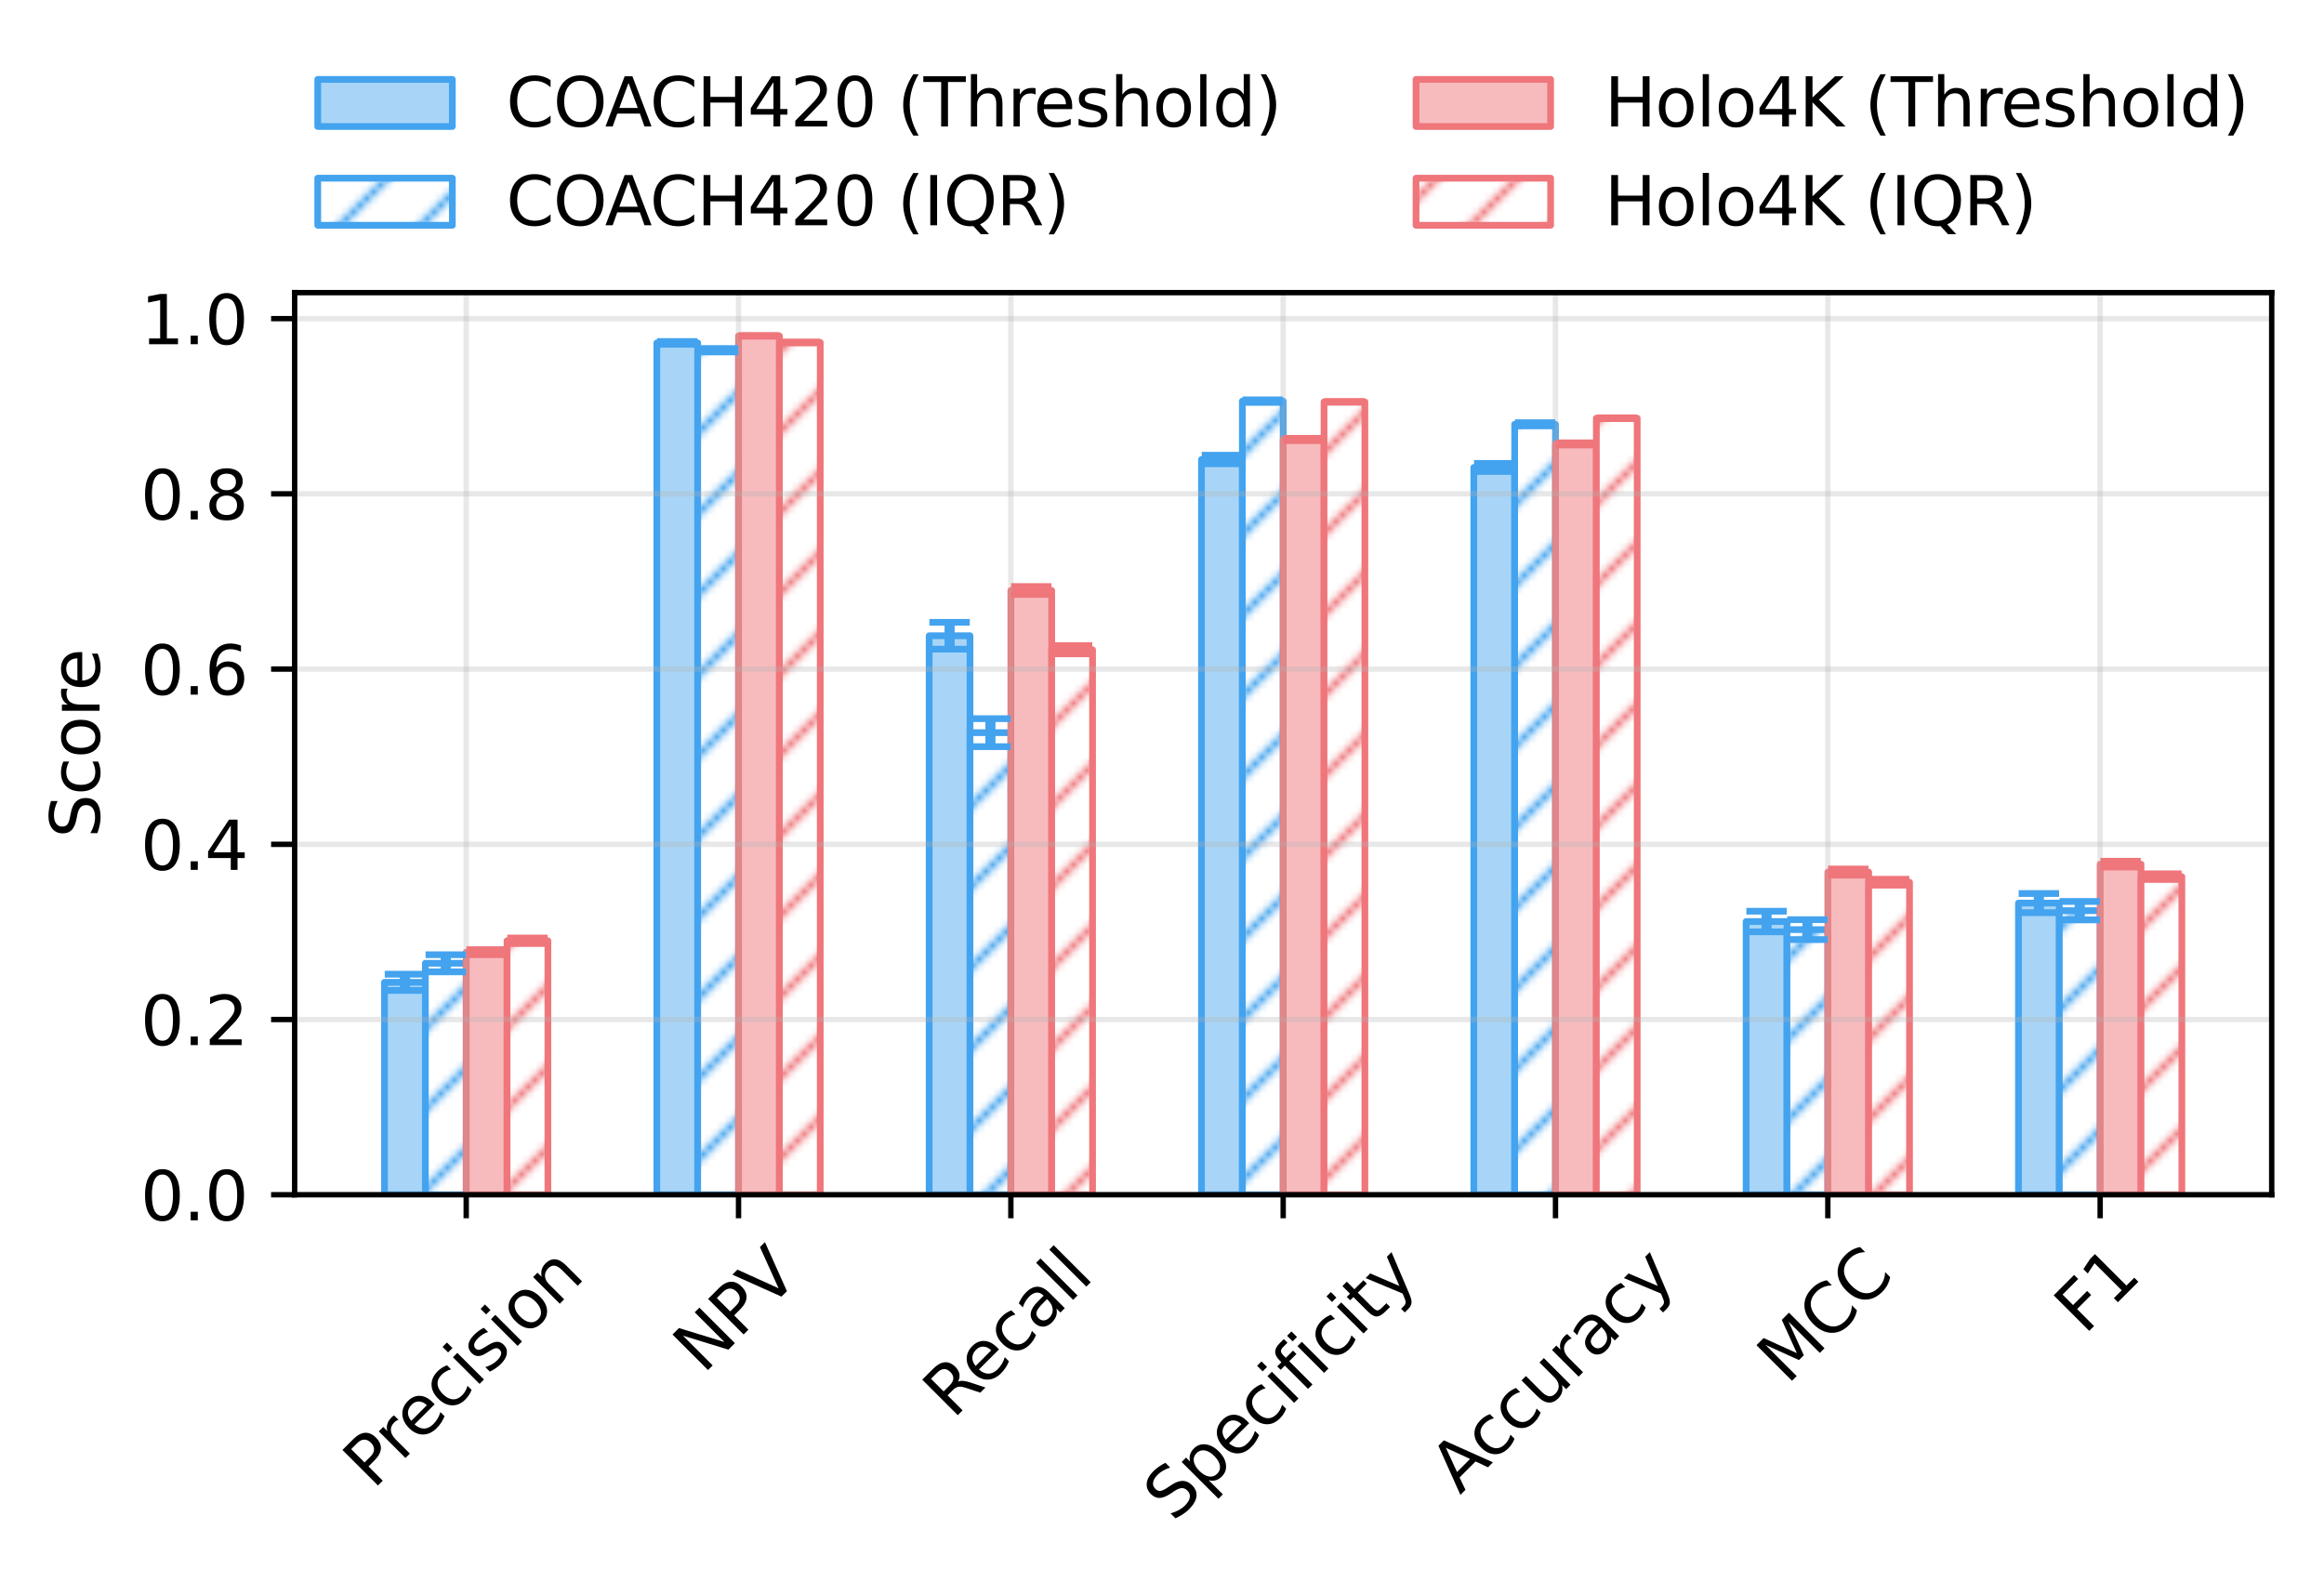 <?xml version="1.0" encoding="utf-8" standalone="no"?>
<!DOCTYPE svg PUBLIC "-//W3C//DTD SVG 1.1//EN"
  "http://www.w3.org/Graphics/SVG/1.1/DTD/svg11.dtd">
<svg xmlns:xlink="http://www.w3.org/1999/xlink" width="345.32pt" height="235.032pt" viewBox="0 0 345.32 235.032" xmlns="http://www.w3.org/2000/svg" version="1.1">
 <defs>
  <style type="text/css">*{stroke-linejoin: round; stroke-linecap: butt}</style>
 </defs>
 <g id="figure_1">
  <g id="patch_1">
   <path d="M 0 235.032 
L 345.32 235.032 
L 345.32 0 
L 0 0 
z
" style="fill: #ffffff"/>
  </g>
  <g id="axes_1">
   <g id="patch_2">
    <path d="M 43.781 177.544 
L 337.551 177.544 
L 337.551 43.487 
L 43.781 43.487 
z
" style="fill: #ffffff"/>
   </g>
   <g id="patch_3">
    <path d="M 57.134 177.544 
L 63.204 177.544 
L 63.204 145.979 
L 57.134 145.979 
z
" clip-path="url(#pc5cdaa778a)" style="fill: #a8d5f7; stroke: #43a3ef; stroke-linejoin: miter"/>
   </g>
   <g id="patch_4">
    <path d="M 97.599 177.544 
L 103.668 177.544 
L 103.668 50.956 
L 97.599 50.956 
z
" clip-path="url(#pc5cdaa778a)" style="fill: #a8d5f7; stroke: #43a3ef; stroke-linejoin: miter"/>
   </g>
   <g id="patch_5">
    <path d="M 138.063 177.544 
L 144.132 177.544 
L 144.132 94.475 
L 138.063 94.475 
z
" clip-path="url(#pc5cdaa778a)" style="fill: #a8d5f7; stroke: #43a3ef; stroke-linejoin: miter"/>
   </g>
   <g id="patch_6">
    <path d="M 178.527 177.544 
L 184.597 177.544 
L 184.597 68.284 
L 178.527 68.284 
z
" clip-path="url(#pc5cdaa778a)" style="fill: #a8d5f7; stroke: #43a3ef; stroke-linejoin: miter"/>
   </g>
   <g id="patch_7">
    <path d="M 218.991 177.544 
L 225.061 177.544 
L 225.061 69.465 
L 218.991 69.465 
z
" clip-path="url(#pc5cdaa778a)" style="fill: #a8d5f7; stroke: #43a3ef; stroke-linejoin: miter"/>
   </g>
   <g id="patch_8">
    <path d="M 259.455 177.544 
L 265.525 177.544 
L 265.525 136.945 
L 259.455 136.945 
z
" clip-path="url(#pc5cdaa778a)" style="fill: #a8d5f7; stroke: #43a3ef; stroke-linejoin: miter"/>
   </g>
   <g id="patch_9">
    <path d="M 299.92 177.544 
L 305.989 177.544 
L 305.989 134.204 
L 299.92 134.204 
z
" clip-path="url(#pc5cdaa778a)" style="fill: #a8d5f7; stroke: #43a3ef; stroke-linejoin: miter"/>
   </g>
   <g id="patch_10">
    <path d="M 63.204 177.544 
L 69.274 177.544 
L 69.274 143.148 
L 63.204 143.148 
z
" clip-path="url(#pc5cdaa778a)" style="fill: url(#h95989bfd4b); stroke: #43a3ef; stroke-linejoin: miter"/>
   </g>
   <g id="patch_11">
    <path d="M 103.668 177.544 
L 109.738 177.544 
L 109.738 52.043 
L 103.668 52.043 
z
" clip-path="url(#pc5cdaa778a)" style="fill: url(#h95989bfd4b); stroke: #43a3ef; stroke-linejoin: miter"/>
   </g>
   <g id="patch_12">
    <path d="M 144.132 177.544 
L 150.202 177.544 
L 150.202 108.877 
L 144.132 108.877 
z
" clip-path="url(#pc5cdaa778a)" style="fill: url(#h95989bfd4b); stroke: #43a3ef; stroke-linejoin: miter"/>
   </g>
   <g id="patch_13">
    <path d="M 184.597 177.544 
L 190.666 177.544 
L 190.666 59.61 
L 184.597 59.61 
z
" clip-path="url(#pc5cdaa778a)" style="fill: url(#h95989bfd4b); stroke: #43a3ef; stroke-linejoin: miter"/>
   </g>
   <g id="patch_14">
    <path d="M 225.061 177.544 
L 231.13 177.544 
L 231.13 63.05 
L 225.061 63.05 
z
" clip-path="url(#pc5cdaa778a)" style="fill: url(#h95989bfd4b); stroke: #43a3ef; stroke-linejoin: miter"/>
   </g>
   <g id="patch_15">
    <path d="M 265.525 177.544 
L 271.595 177.544 
L 271.595 138.145 
L 265.525 138.145 
z
" clip-path="url(#pc5cdaa778a)" style="fill: url(#h95989bfd4b); stroke: #43a3ef; stroke-linejoin: miter"/>
   </g>
   <g id="patch_16">
    <path d="M 305.989 177.544 
L 312.059 177.544 
L 312.059 135.329 
L 305.989 135.329 
z
" clip-path="url(#pc5cdaa778a)" style="fill: url(#h95989bfd4b); stroke: #43a3ef; stroke-linejoin: miter"/>
   </g>
   <g id="patch_17">
    <path d="M 69.274 177.544 
L 75.343 177.544 
L 75.343 141.497 
L 69.274 141.497 
z
" clip-path="url(#pc5cdaa778a)" style="fill: #f7bbbe; stroke: #ef767b; stroke-linejoin: miter"/>
   </g>
   <g id="patch_18">
    <path d="M 109.738 177.544 
L 115.808 177.544 
L 115.808 49.917 
L 109.738 49.917 
z
" clip-path="url(#pc5cdaa778a)" style="fill: #f7bbbe; stroke: #ef767b; stroke-linejoin: miter"/>
   </g>
   <g id="patch_19">
    <path d="M 150.202 177.544 
L 156.272 177.544 
L 156.272 87.749 
L 150.202 87.749 
z
" clip-path="url(#pc5cdaa778a)" style="fill: #f7bbbe; stroke: #ef767b; stroke-linejoin: miter"/>
   </g>
   <g id="patch_20">
    <path d="M 190.666 177.544 
L 196.736 177.544 
L 196.736 65.311 
L 190.666 65.311 
z
" clip-path="url(#pc5cdaa778a)" style="fill: #f7bbbe; stroke: #ef767b; stroke-linejoin: miter"/>
   </g>
   <g id="patch_21">
    <path d="M 231.13 177.544 
L 237.2 177.544 
L 237.2 65.969 
L 231.13 65.969 
z
" clip-path="url(#pc5cdaa778a)" style="fill: #f7bbbe; stroke: #ef767b; stroke-linejoin: miter"/>
   </g>
   <g id="patch_22">
    <path d="M 271.595 177.544 
L 277.664 177.544 
L 277.664 129.595 
L 271.595 129.595 
z
" clip-path="url(#pc5cdaa778a)" style="fill: #f7bbbe; stroke: #ef767b; stroke-linejoin: miter"/>
   </g>
   <g id="patch_23">
    <path d="M 312.059 177.544 
L 318.128 177.544 
L 318.128 128.417 
L 312.059 128.417 
z
" clip-path="url(#pc5cdaa778a)" style="fill: #f7bbbe; stroke: #ef767b; stroke-linejoin: miter"/>
   </g>
   <g id="patch_24">
    <path d="M 75.343 177.544 
L 81.413 177.544 
L 81.413 139.801 
L 75.343 139.801 
z
" clip-path="url(#pc5cdaa778a)" style="fill: url(#he3fcb8719b); stroke: #ef767b; stroke-linejoin: miter"/>
   </g>
   <g id="patch_25">
    <path d="M 115.808 177.544 
L 121.877 177.544 
L 121.877 50.891 
L 115.808 50.891 
z
" clip-path="url(#pc5cdaa778a)" style="fill: url(#he3fcb8719b); stroke: #ef767b; stroke-linejoin: miter"/>
   </g>
   <g id="patch_26">
    <path d="M 156.272 177.544 
L 162.341 177.544 
L 162.341 96.557 
L 156.272 96.557 
z
" clip-path="url(#pc5cdaa778a)" style="fill: url(#he3fcb8719b); stroke: #ef767b; stroke-linejoin: miter"/>
   </g>
   <g id="patch_27">
    <path d="M 196.736 177.544 
L 202.806 177.544 
L 202.806 59.718 
L 196.736 59.718 
z
" clip-path="url(#pc5cdaa778a)" style="fill: url(#he3fcb8719b); stroke: #ef767b; stroke-linejoin: miter"/>
   </g>
   <g id="patch_28">
    <path d="M 237.2 177.544 
L 243.27 177.544 
L 243.27 62.148 
L 237.2 62.148 
z
" clip-path="url(#pc5cdaa778a)" style="fill: url(#he3fcb8719b); stroke: #ef767b; stroke-linejoin: miter"/>
   </g>
   <g id="patch_29">
    <path d="M 277.664 177.544 
L 283.734 177.544 
L 283.734 131.101 
L 277.664 131.101 
z
" clip-path="url(#pc5cdaa778a)" style="fill: url(#he3fcb8719b); stroke: #ef767b; stroke-linejoin: miter"/>
   </g>
   <g id="patch_30">
    <path d="M 318.128 177.544 
L 324.198 177.544 
L 324.198 130.276 
L 318.128 130.276 
z
" clip-path="url(#pc5cdaa778a)" style="fill: url(#he3fcb8719b); stroke: #ef767b; stroke-linejoin: miter"/>
   </g>
   <g id="matplotlib.axis_1">
    <g id="xtick_1">
     <g id="line2d_1">
      <path d="M 69.274 177.544 
L 69.274 43.487 
" clip-path="url(#pc5cdaa778a)" style="fill: none; stroke: #b0b0b0; stroke-opacity: 0.3; stroke-width: 0.8; stroke-linecap: square"/>
     </g>
     <g id="line2d_2">
      <defs>
       <path id="mc523747f65" d="M 0 0 
L 0 3.5 
" style="stroke: #000000; stroke-width: 0.8"/>
      </defs>
      <g>
       <use xlink:href="#mc523747f65" x="69.274" y="177.544" style="stroke: #000000; stroke-width: 0.8"/>
      </g>
     </g>
     <g id="text_1">
      <!-- Precision -->
      <g transform="translate(55.451 221.464) rotate(-45) scale(0.1 -0.1)">
       <defs>
        <path id="DejaVuSans-50" d="M 1259 4147 
L 1259 2394 
L 2053 2394 
Q 2494 2394 2734 2622 
Q 2975 2850 2975 3272 
Q 2975 3691 2734 3919 
Q 2494 4147 2053 4147 
L 1259 4147 
z
M 628 4666 
L 2053 4666 
Q 2838 4666 3239 4311 
Q 3641 3956 3641 3272 
Q 3641 2581 3239 2228 
Q 2838 1875 2053 1875 
L 1259 1875 
L 1259 0 
L 628 0 
L 628 4666 
z
" transform="scale(0.016)"/>
        <path id="DejaVuSans-72" d="M 2631 2963 
Q 2534 3019 2420 3045 
Q 2306 3072 2169 3072 
Q 1681 3072 1420 2755 
Q 1159 2438 1159 1844 
L 1159 0 
L 581 0 
L 581 3500 
L 1159 3500 
L 1159 2956 
Q 1341 3275 1631 3429 
Q 1922 3584 2338 3584 
Q 2397 3584 2469 3576 
Q 2541 3569 2628 3553 
L 2631 2963 
z
" transform="scale(0.016)"/>
        <path id="DejaVuSans-65" d="M 3597 1894 
L 3597 1613 
L 953 1613 
Q 991 1019 1311 708 
Q 1631 397 2203 397 
Q 2534 397 2845 478 
Q 3156 559 3463 722 
L 3463 178 
Q 3153 47 2828 -22 
Q 2503 -91 2169 -91 
Q 1331 -91 842 396 
Q 353 884 353 1716 
Q 353 2575 817 3079 
Q 1281 3584 2069 3584 
Q 2775 3584 3186 3129 
Q 3597 2675 3597 1894 
z
M 3022 2063 
Q 3016 2534 2758 2815 
Q 2500 3097 2075 3097 
Q 1594 3097 1305 2825 
Q 1016 2553 972 2059 
L 3022 2063 
z
" transform="scale(0.016)"/>
        <path id="DejaVuSans-63" d="M 3122 3366 
L 3122 2828 
Q 2878 2963 2633 3030 
Q 2388 3097 2138 3097 
Q 1578 3097 1268 2742 
Q 959 2388 959 1747 
Q 959 1106 1268 751 
Q 1578 397 2138 397 
Q 2388 397 2633 464 
Q 2878 531 3122 666 
L 3122 134 
Q 2881 22 2623 -34 
Q 2366 -91 2075 -91 
Q 1284 -91 818 406 
Q 353 903 353 1747 
Q 353 2603 823 3093 
Q 1294 3584 2113 3584 
Q 2378 3584 2631 3529 
Q 2884 3475 3122 3366 
z
" transform="scale(0.016)"/>
        <path id="DejaVuSans-69" d="M 603 3500 
L 1178 3500 
L 1178 0 
L 603 0 
L 603 3500 
z
M 603 4863 
L 1178 4863 
L 1178 4134 
L 603 4134 
L 603 4863 
z
" transform="scale(0.016)"/>
        <path id="DejaVuSans-73" d="M 2834 3397 
L 2834 2853 
Q 2591 2978 2328 3040 
Q 2066 3103 1784 3103 
Q 1356 3103 1142 2972 
Q 928 2841 928 2578 
Q 928 2378 1081 2264 
Q 1234 2150 1697 2047 
L 1894 2003 
Q 2506 1872 2764 1633 
Q 3022 1394 3022 966 
Q 3022 478 2636 193 
Q 2250 -91 1575 -91 
Q 1294 -91 989 -36 
Q 684 19 347 128 
L 347 722 
Q 666 556 975 473 
Q 1284 391 1588 391 
Q 1994 391 2212 530 
Q 2431 669 2431 922 
Q 2431 1156 2273 1281 
Q 2116 1406 1581 1522 
L 1381 1569 
Q 847 1681 609 1914 
Q 372 2147 372 2553 
Q 372 3047 722 3315 
Q 1072 3584 1716 3584 
Q 2034 3584 2315 3537 
Q 2597 3491 2834 3397 
z
" transform="scale(0.016)"/>
        <path id="DejaVuSans-6f" d="M 1959 3097 
Q 1497 3097 1228 2736 
Q 959 2375 959 1747 
Q 959 1119 1226 758 
Q 1494 397 1959 397 
Q 2419 397 2687 759 
Q 2956 1122 2956 1747 
Q 2956 2369 2687 2733 
Q 2419 3097 1959 3097 
z
M 1959 3584 
Q 2709 3584 3137 3096 
Q 3566 2609 3566 1747 
Q 3566 888 3137 398 
Q 2709 -91 1959 -91 
Q 1206 -91 779 398 
Q 353 888 353 1747 
Q 353 2609 779 3096 
Q 1206 3584 1959 3584 
z
" transform="scale(0.016)"/>
        <path id="DejaVuSans-6e" d="M 3513 2113 
L 3513 0 
L 2938 0 
L 2938 2094 
Q 2938 2591 2744 2837 
Q 2550 3084 2163 3084 
Q 1697 3084 1428 2787 
Q 1159 2491 1159 1978 
L 1159 0 
L 581 0 
L 581 3500 
L 1159 3500 
L 1159 2956 
Q 1366 3272 1645 3428 
Q 1925 3584 2291 3584 
Q 2894 3584 3203 3211 
Q 3513 2838 3513 2113 
z
" transform="scale(0.016)"/>
       </defs>
       <use xlink:href="#DejaVuSans-50"/>
       <use xlink:href="#DejaVuSans-72" x="58.553"/>
       <use xlink:href="#DejaVuSans-65" x="97.416"/>
       <use xlink:href="#DejaVuSans-63" x="158.939"/>
       <use xlink:href="#DejaVuSans-69" x="213.92"/>
       <use xlink:href="#DejaVuSans-73" x="241.703"/>
       <use xlink:href="#DejaVuSans-69" x="293.803"/>
       <use xlink:href="#DejaVuSans-6f" x="321.586"/>
       <use xlink:href="#DejaVuSans-6e" x="382.768"/>
      </g>
     </g>
    </g>
    <g id="xtick_2">
     <g id="line2d_3">
      <path d="M 109.738 177.544 
L 109.738 43.487 
" clip-path="url(#pc5cdaa778a)" style="fill: none; stroke: #b0b0b0; stroke-opacity: 0.3; stroke-width: 0.8; stroke-linecap: square"/>
     </g>
     <g id="line2d_4">
      <g>
       <use xlink:href="#mc523747f65" x="109.738" y="177.544" style="stroke: #000000; stroke-width: 0.8"/>
      </g>
     </g>
     <g id="text_2">
      <!-- NPV -->
      <g transform="translate(104.494 204.308) rotate(-45) scale(0.1 -0.1)">
       <defs>
        <path id="DejaVuSans-4e" d="M 628 4666 
L 1478 4666 
L 3547 763 
L 3547 4666 
L 4159 4666 
L 4159 0 
L 3309 0 
L 1241 3903 
L 1241 0 
L 628 0 
L 628 4666 
z
" transform="scale(0.016)"/>
        <path id="DejaVuSans-56" d="M 1831 0 
L 50 4666 
L 709 4666 
L 2188 738 
L 3669 4666 
L 4325 4666 
L 2547 0 
L 1831 0 
z
" transform="scale(0.016)"/>
       </defs>
       <use xlink:href="#DejaVuSans-4e"/>
       <use xlink:href="#DejaVuSans-50" x="74.805"/>
       <use xlink:href="#DejaVuSans-56" x="135.107"/>
      </g>
     </g>
    </g>
    <g id="xtick_3">
     <g id="line2d_5">
      <path d="M 150.202 177.544 
L 150.202 43.487 
" clip-path="url(#pc5cdaa778a)" style="fill: none; stroke: #b0b0b0; stroke-opacity: 0.3; stroke-width: 0.8; stroke-linecap: square"/>
     </g>
     <g id="line2d_6">
      <g>
       <use xlink:href="#mc523747f65" x="150.202" y="177.544" style="stroke: #000000; stroke-width: 0.8"/>
      </g>
     </g>
     <g id="text_3">
      <!-- Recall -->
      <g transform="translate(141.605 211.013) rotate(-45) scale(0.1 -0.1)">
       <defs>
        <path id="DejaVuSans-52" d="M 2841 2188 
Q 3044 2119 3236 1894 
Q 3428 1669 3622 1275 
L 4263 0 
L 3584 0 
L 2988 1197 
Q 2756 1666 2539 1819 
Q 2322 1972 1947 1972 
L 1259 1972 
L 1259 0 
L 628 0 
L 628 4666 
L 2053 4666 
Q 2853 4666 3247 4331 
Q 3641 3997 3641 3322 
Q 3641 2881 3436 2590 
Q 3231 2300 2841 2188 
z
M 1259 4147 
L 1259 2491 
L 2053 2491 
Q 2509 2491 2742 2702 
Q 2975 2913 2975 3322 
Q 2975 3731 2742 3939 
Q 2509 4147 2053 4147 
L 1259 4147 
z
" transform="scale(0.016)"/>
        <path id="DejaVuSans-61" d="M 2194 1759 
Q 1497 1759 1228 1600 
Q 959 1441 959 1056 
Q 959 750 1161 570 
Q 1363 391 1709 391 
Q 2188 391 2477 730 
Q 2766 1069 2766 1631 
L 2766 1759 
L 2194 1759 
z
M 3341 1997 
L 3341 0 
L 2766 0 
L 2766 531 
Q 2569 213 2275 61 
Q 1981 -91 1556 -91 
Q 1019 -91 701 211 
Q 384 513 384 1019 
Q 384 1609 779 1909 
Q 1175 2209 1959 2209 
L 2766 2209 
L 2766 2266 
Q 2766 2663 2505 2880 
Q 2244 3097 1772 3097 
Q 1472 3097 1187 3025 
Q 903 2953 641 2809 
L 641 3341 
Q 956 3463 1253 3523 
Q 1550 3584 1831 3584 
Q 2591 3584 2966 3190 
Q 3341 2797 3341 1997 
z
" transform="scale(0.016)"/>
        <path id="DejaVuSans-6c" d="M 603 4863 
L 1178 4863 
L 1178 0 
L 603 0 
L 603 4863 
z
" transform="scale(0.016)"/>
       </defs>
       <use xlink:href="#DejaVuSans-52"/>
       <use xlink:href="#DejaVuSans-65" x="64.982"/>
       <use xlink:href="#DejaVuSans-63" x="126.506"/>
       <use xlink:href="#DejaVuSans-61" x="181.486"/>
       <use xlink:href="#DejaVuSans-6c" x="242.766"/>
       <use xlink:href="#DejaVuSans-6c" x="270.549"/>
      </g>
     </g>
    </g>
    <g id="xtick_4">
     <g id="line2d_7">
      <path d="M 190.666 177.544 
L 190.666 43.487 
" clip-path="url(#pc5cdaa778a)" style="fill: none; stroke: #b0b0b0; stroke-opacity: 0.3; stroke-width: 0.8; stroke-linecap: square"/>
     </g>
     <g id="line2d_8">
      <g>
       <use xlink:href="#mc523747f65" x="190.666" y="177.544" style="stroke: #000000; stroke-width: 0.8"/>
      </g>
     </g>
     <g id="text_4">
      <!-- Specificity -->
      <g transform="translate(174.395 226.362) rotate(-45) scale(0.1 -0.1)">
       <defs>
        <path id="DejaVuSans-53" d="M 3425 4513 
L 3425 3897 
Q 3066 4069 2747 4153 
Q 2428 4238 2131 4238 
Q 1616 4238 1336 4038 
Q 1056 3838 1056 3469 
Q 1056 3159 1242 3001 
Q 1428 2844 1947 2747 
L 2328 2669 
Q 3034 2534 3370 2195 
Q 3706 1856 3706 1288 
Q 3706 609 3251 259 
Q 2797 -91 1919 -91 
Q 1588 -91 1214 -16 
Q 841 59 441 206 
L 441 856 
Q 825 641 1194 531 
Q 1563 422 1919 422 
Q 2459 422 2753 634 
Q 3047 847 3047 1241 
Q 3047 1584 2836 1778 
Q 2625 1972 2144 2069 
L 1759 2144 
Q 1053 2284 737 2584 
Q 422 2884 422 3419 
Q 422 4038 858 4394 
Q 1294 4750 2059 4750 
Q 2388 4750 2728 4690 
Q 3069 4631 3425 4513 
z
" transform="scale(0.016)"/>
        <path id="DejaVuSans-70" d="M 1159 525 
L 1159 -1331 
L 581 -1331 
L 581 3500 
L 1159 3500 
L 1159 2969 
Q 1341 3281 1617 3432 
Q 1894 3584 2278 3584 
Q 2916 3584 3314 3078 
Q 3713 2572 3713 1747 
Q 3713 922 3314 415 
Q 2916 -91 2278 -91 
Q 1894 -91 1617 61 
Q 1341 213 1159 525 
z
M 3116 1747 
Q 3116 2381 2855 2742 
Q 2594 3103 2138 3103 
Q 1681 3103 1420 2742 
Q 1159 2381 1159 1747 
Q 1159 1113 1420 752 
Q 1681 391 2138 391 
Q 2594 391 2855 752 
Q 3116 1113 3116 1747 
z
" transform="scale(0.016)"/>
        <path id="DejaVuSans-66" d="M 2375 4863 
L 2375 4384 
L 1825 4384 
Q 1516 4384 1395 4259 
Q 1275 4134 1275 3809 
L 1275 3500 
L 2222 3500 
L 2222 3053 
L 1275 3053 
L 1275 0 
L 697 0 
L 697 3053 
L 147 3053 
L 147 3500 
L 697 3500 
L 697 3744 
Q 697 4328 969 4595 
Q 1241 4863 1831 4863 
L 2375 4863 
z
" transform="scale(0.016)"/>
        <path id="DejaVuSans-74" d="M 1172 4494 
L 1172 3500 
L 2356 3500 
L 2356 3053 
L 1172 3053 
L 1172 1153 
Q 1172 725 1289 603 
Q 1406 481 1766 481 
L 2356 481 
L 2356 0 
L 1766 0 
Q 1100 0 847 248 
Q 594 497 594 1153 
L 594 3053 
L 172 3053 
L 172 3500 
L 594 3500 
L 594 4494 
L 1172 4494 
z
" transform="scale(0.016)"/>
        <path id="DejaVuSans-79" d="M 2059 -325 
Q 1816 -950 1584 -1140 
Q 1353 -1331 966 -1331 
L 506 -1331 
L 506 -850 
L 844 -850 
Q 1081 -850 1212 -737 
Q 1344 -625 1503 -206 
L 1606 56 
L 191 3500 
L 800 3500 
L 1894 763 
L 2988 3500 
L 3597 3500 
L 2059 -325 
z
" transform="scale(0.016)"/>
       </defs>
       <use xlink:href="#DejaVuSans-53"/>
       <use xlink:href="#DejaVuSans-70" x="63.477"/>
       <use xlink:href="#DejaVuSans-65" x="126.953"/>
       <use xlink:href="#DejaVuSans-63" x="188.477"/>
       <use xlink:href="#DejaVuSans-69" x="243.457"/>
       <use xlink:href="#DejaVuSans-66" x="271.24"/>
       <use xlink:href="#DejaVuSans-69" x="306.445"/>
       <use xlink:href="#DejaVuSans-63" x="334.229"/>
       <use xlink:href="#DejaVuSans-69" x="389.209"/>
       <use xlink:href="#DejaVuSans-74" x="416.992"/>
       <use xlink:href="#DejaVuSans-79" x="456.201"/>
      </g>
     </g>
    </g>
    <g id="xtick_5">
     <g id="line2d_9">
      <path d="M 231.13 177.544 
L 231.13 43.487 
" clip-path="url(#pc5cdaa778a)" style="fill: none; stroke: #b0b0b0; stroke-opacity: 0.3; stroke-width: 0.8; stroke-linecap: square"/>
     </g>
     <g id="line2d_10">
      <g>
       <use xlink:href="#mc523747f65" x="231.13" y="177.544" style="stroke: #000000; stroke-width: 0.8"/>
      </g>
     </g>
     <g id="text_5">
      <!-- Accuracy -->
      <g transform="translate(216.94 222.201) rotate(-45) scale(0.1 -0.1)">
       <defs>
        <path id="DejaVuSans-41" d="M 2188 4044 
L 1331 1722 
L 3047 1722 
L 2188 4044 
z
M 1831 4666 
L 2547 4666 
L 4325 0 
L 3669 0 
L 3244 1197 
L 1141 1197 
L 716 0 
L 50 0 
L 1831 4666 
z
" transform="scale(0.016)"/>
        <path id="DejaVuSans-75" d="M 544 1381 
L 544 3500 
L 1119 3500 
L 1119 1403 
Q 1119 906 1312 657 
Q 1506 409 1894 409 
Q 2359 409 2629 706 
Q 2900 1003 2900 1516 
L 2900 3500 
L 3475 3500 
L 3475 0 
L 2900 0 
L 2900 538 
Q 2691 219 2414 64 
Q 2138 -91 1772 -91 
Q 1169 -91 856 284 
Q 544 659 544 1381 
z
M 1991 3584 
L 1991 3584 
z
" transform="scale(0.016)"/>
       </defs>
       <use xlink:href="#DejaVuSans-41"/>
       <use xlink:href="#DejaVuSans-63" x="66.658"/>
       <use xlink:href="#DejaVuSans-63" x="121.639"/>
       <use xlink:href="#DejaVuSans-75" x="176.619"/>
       <use xlink:href="#DejaVuSans-72" x="239.998"/>
       <use xlink:href="#DejaVuSans-61" x="281.111"/>
       <use xlink:href="#DejaVuSans-63" x="342.391"/>
       <use xlink:href="#DejaVuSans-79" x="397.371"/>
      </g>
     </g>
    </g>
    <g id="xtick_6">
     <g id="line2d_11">
      <path d="M 271.595 177.544 
L 271.595 43.487 
" clip-path="url(#pc5cdaa778a)" style="fill: none; stroke: #b0b0b0; stroke-opacity: 0.3; stroke-width: 0.8; stroke-linecap: square"/>
     </g>
     <g id="line2d_12">
      <g>
       <use xlink:href="#mc523747f65" x="271.595" y="177.544" style="stroke: #000000; stroke-width: 0.8"/>
      </g>
     </g>
     <g id="text_6">
      <!-- MCC -->
      <g transform="translate(265.558 205.893) rotate(-45) scale(0.1 -0.1)">
       <defs>
        <path id="DejaVuSans-4d" d="M 628 4666 
L 1569 4666 
L 2759 1491 
L 3956 4666 
L 4897 4666 
L 4897 0 
L 4281 0 
L 4281 4097 
L 3078 897 
L 2444 897 
L 1241 4097 
L 1241 0 
L 628 0 
L 628 4666 
z
" transform="scale(0.016)"/>
        <path id="DejaVuSans-43" d="M 4122 4306 
L 4122 3641 
Q 3803 3938 3442 4084 
Q 3081 4231 2675 4231 
Q 1875 4231 1450 3742 
Q 1025 3253 1025 2328 
Q 1025 1406 1450 917 
Q 1875 428 2675 428 
Q 3081 428 3442 575 
Q 3803 722 4122 1019 
L 4122 359 
Q 3791 134 3420 21 
Q 3050 -91 2638 -91 
Q 1578 -91 968 557 
Q 359 1206 359 2328 
Q 359 3453 968 4101 
Q 1578 4750 2638 4750 
Q 3056 4750 3426 4639 
Q 3797 4528 4122 4306 
z
" transform="scale(0.016)"/>
       </defs>
       <use xlink:href="#DejaVuSans-4d"/>
       <use xlink:href="#DejaVuSans-43" x="86.279"/>
       <use xlink:href="#DejaVuSans-43" x="156.104"/>
      </g>
     </g>
    </g>
    <g id="xtick_7">
     <g id="line2d_13">
      <path d="M 312.059 177.544 
L 312.059 43.487 
" clip-path="url(#pc5cdaa778a)" style="fill: none; stroke: #b0b0b0; stroke-opacity: 0.3; stroke-width: 0.8; stroke-linecap: square"/>
     </g>
     <g id="line2d_14">
      <g>
       <use xlink:href="#mc523747f65" x="312.059" y="177.544" style="stroke: #000000; stroke-width: 0.8"/>
      </g>
     </g>
     <g id="text_7">
      <!-- F1 -->
      <g transform="translate(309.727 198.483) rotate(-45) scale(0.1 -0.1)">
       <defs>
        <path id="DejaVuSans-46" d="M 628 4666 
L 3309 4666 
L 3309 4134 
L 1259 4134 
L 1259 2759 
L 3109 2759 
L 3109 2228 
L 1259 2228 
L 1259 0 
L 628 0 
L 628 4666 
z
" transform="scale(0.016)"/>
        <path id="DejaVuSans-31" d="M 794 531 
L 1825 531 
L 1825 4091 
L 703 3866 
L 703 4441 
L 1819 4666 
L 2450 4666 
L 2450 531 
L 3481 531 
L 3481 0 
L 794 0 
L 794 531 
z
" transform="scale(0.016)"/>
       </defs>
       <use xlink:href="#DejaVuSans-46"/>
       <use xlink:href="#DejaVuSans-31" x="57.52"/>
      </g>
     </g>
    </g>
   </g>
   <g id="matplotlib.axis_2">
    <g id="ytick_1">
     <g id="line2d_15">
      <path d="M 43.781 177.544 
L 337.551 177.544 
" clip-path="url(#pc5cdaa778a)" style="fill: none; stroke: #b0b0b0; stroke-opacity: 0.3; stroke-width: 0.8; stroke-linecap: square"/>
     </g>
     <g id="line2d_16">
      <defs>
       <path id="m27f1bc4ff5" d="M 0 0 
L -3.5 0 
" style="stroke: #000000; stroke-width: 0.8"/>
      </defs>
      <g>
       <use xlink:href="#m27f1bc4ff5" x="43.781" y="177.544" style="stroke: #000000; stroke-width: 0.8"/>
      </g>
     </g>
     <g id="text_8">
      <!-- 0.0 -->
      <g transform="translate(20.878 181.343) scale(0.1 -0.1)">
       <defs>
        <path id="DejaVuSans-30" d="M 2034 4250 
Q 1547 4250 1301 3770 
Q 1056 3291 1056 2328 
Q 1056 1369 1301 889 
Q 1547 409 2034 409 
Q 2525 409 2770 889 
Q 3016 1369 3016 2328 
Q 3016 3291 2770 3770 
Q 2525 4250 2034 4250 
z
M 2034 4750 
Q 2819 4750 3233 4129 
Q 3647 3509 3647 2328 
Q 3647 1150 3233 529 
Q 2819 -91 2034 -91 
Q 1250 -91 836 529 
Q 422 1150 422 2328 
Q 422 3509 836 4129 
Q 1250 4750 2034 4750 
z
" transform="scale(0.016)"/>
        <path id="DejaVuSans-2e" d="M 684 794 
L 1344 794 
L 1344 0 
L 684 0 
L 684 794 
z
" transform="scale(0.016)"/>
       </defs>
       <use xlink:href="#DejaVuSans-30"/>
       <use xlink:href="#DejaVuSans-2e" x="63.623"/>
       <use xlink:href="#DejaVuSans-30" x="95.41"/>
      </g>
     </g>
    </g>
    <g id="ytick_2">
     <g id="line2d_17">
      <path d="M 43.781 151.505 
L 337.551 151.505 
" clip-path="url(#pc5cdaa778a)" style="fill: none; stroke: #b0b0b0; stroke-opacity: 0.3; stroke-width: 0.8; stroke-linecap: square"/>
     </g>
     <g id="line2d_18">
      <g>
       <use xlink:href="#m27f1bc4ff5" x="43.781" y="151.505" style="stroke: #000000; stroke-width: 0.8"/>
      </g>
     </g>
     <g id="text_9">
      <!-- 0.2 -->
      <g transform="translate(20.878 155.305) scale(0.1 -0.1)">
       <defs>
        <path id="DejaVuSans-32" d="M 1228 531 
L 3431 531 
L 3431 0 
L 469 0 
L 469 531 
Q 828 903 1448 1529 
Q 2069 2156 2228 2338 
Q 2531 2678 2651 2914 
Q 2772 3150 2772 3378 
Q 2772 3750 2511 3984 
Q 2250 4219 1831 4219 
Q 1534 4219 1204 4116 
Q 875 4013 500 3803 
L 500 4441 
Q 881 4594 1212 4672 
Q 1544 4750 1819 4750 
Q 2544 4750 2975 4387 
Q 3406 4025 3406 3419 
Q 3406 3131 3298 2873 
Q 3191 2616 2906 2266 
Q 2828 2175 2409 1742 
Q 1991 1309 1228 531 
z
" transform="scale(0.016)"/>
       </defs>
       <use xlink:href="#DejaVuSans-30"/>
       <use xlink:href="#DejaVuSans-2e" x="63.623"/>
       <use xlink:href="#DejaVuSans-32" x="95.41"/>
      </g>
     </g>
    </g>
    <g id="ytick_3">
     <g id="line2d_19">
      <path d="M 43.781 125.467 
L 337.551 125.467 
" clip-path="url(#pc5cdaa778a)" style="fill: none; stroke: #b0b0b0; stroke-opacity: 0.3; stroke-width: 0.8; stroke-linecap: square"/>
     </g>
     <g id="line2d_20">
      <g>
       <use xlink:href="#m27f1bc4ff5" x="43.781" y="125.467" style="stroke: #000000; stroke-width: 0.8"/>
      </g>
     </g>
     <g id="text_10">
      <!-- 0.4 -->
      <g transform="translate(20.878 129.266) scale(0.1 -0.1)">
       <defs>
        <path id="DejaVuSans-34" d="M 2419 4116 
L 825 1625 
L 2419 1625 
L 2419 4116 
z
M 2253 4666 
L 3047 4666 
L 3047 1625 
L 3713 1625 
L 3713 1100 
L 3047 1100 
L 3047 0 
L 2419 0 
L 2419 1100 
L 313 1100 
L 313 1709 
L 2253 4666 
z
" transform="scale(0.016)"/>
       </defs>
       <use xlink:href="#DejaVuSans-30"/>
       <use xlink:href="#DejaVuSans-2e" x="63.623"/>
       <use xlink:href="#DejaVuSans-34" x="95.41"/>
      </g>
     </g>
    </g>
    <g id="ytick_4">
     <g id="line2d_21">
      <path d="M 43.781 99.428 
L 337.551 99.428 
" clip-path="url(#pc5cdaa778a)" style="fill: none; stroke: #b0b0b0; stroke-opacity: 0.3; stroke-width: 0.8; stroke-linecap: square"/>
     </g>
     <g id="line2d_22">
      <g>
       <use xlink:href="#m27f1bc4ff5" x="43.781" y="99.428" style="stroke: #000000; stroke-width: 0.8"/>
      </g>
     </g>
     <g id="text_11">
      <!-- 0.6 -->
      <g transform="translate(20.878 103.227) scale(0.1 -0.1)">
       <defs>
        <path id="DejaVuSans-36" d="M 2113 2584 
Q 1688 2584 1439 2293 
Q 1191 2003 1191 1497 
Q 1191 994 1439 701 
Q 1688 409 2113 409 
Q 2538 409 2786 701 
Q 3034 994 3034 1497 
Q 3034 2003 2786 2293 
Q 2538 2584 2113 2584 
z
M 3366 4563 
L 3366 3988 
Q 3128 4100 2886 4159 
Q 2644 4219 2406 4219 
Q 1781 4219 1451 3797 
Q 1122 3375 1075 2522 
Q 1259 2794 1537 2939 
Q 1816 3084 2150 3084 
Q 2853 3084 3261 2657 
Q 3669 2231 3669 1497 
Q 3669 778 3244 343 
Q 2819 -91 2113 -91 
Q 1303 -91 875 529 
Q 447 1150 447 2328 
Q 447 3434 972 4092 
Q 1497 4750 2381 4750 
Q 2619 4750 2861 4703 
Q 3103 4656 3366 4563 
z
" transform="scale(0.016)"/>
       </defs>
       <use xlink:href="#DejaVuSans-30"/>
       <use xlink:href="#DejaVuSans-2e" x="63.623"/>
       <use xlink:href="#DejaVuSans-36" x="95.41"/>
      </g>
     </g>
    </g>
    <g id="ytick_5">
     <g id="line2d_23">
      <path d="M 43.781 73.39 
L 337.551 73.39 
" clip-path="url(#pc5cdaa778a)" style="fill: none; stroke: #b0b0b0; stroke-opacity: 0.3; stroke-width: 0.8; stroke-linecap: square"/>
     </g>
     <g id="line2d_24">
      <g>
       <use xlink:href="#m27f1bc4ff5" x="43.781" y="73.39" style="stroke: #000000; stroke-width: 0.8"/>
      </g>
     </g>
     <g id="text_12">
      <!-- 0.8 -->
      <g transform="translate(20.878 77.189) scale(0.1 -0.1)">
       <defs>
        <path id="DejaVuSans-38" d="M 2034 2216 
Q 1584 2216 1326 1975 
Q 1069 1734 1069 1313 
Q 1069 891 1326 650 
Q 1584 409 2034 409 
Q 2484 409 2743 651 
Q 3003 894 3003 1313 
Q 3003 1734 2745 1975 
Q 2488 2216 2034 2216 
z
M 1403 2484 
Q 997 2584 770 2862 
Q 544 3141 544 3541 
Q 544 4100 942 4425 
Q 1341 4750 2034 4750 
Q 2731 4750 3128 4425 
Q 3525 4100 3525 3541 
Q 3525 3141 3298 2862 
Q 3072 2584 2669 2484 
Q 3125 2378 3379 2068 
Q 3634 1759 3634 1313 
Q 3634 634 3220 271 
Q 2806 -91 2034 -91 
Q 1263 -91 848 271 
Q 434 634 434 1313 
Q 434 1759 690 2068 
Q 947 2378 1403 2484 
z
M 1172 3481 
Q 1172 3119 1398 2916 
Q 1625 2713 2034 2713 
Q 2441 2713 2670 2916 
Q 2900 3119 2900 3481 
Q 2900 3844 2670 4047 
Q 2441 4250 2034 4250 
Q 1625 4250 1398 4047 
Q 1172 3844 1172 3481 
z
" transform="scale(0.016)"/>
       </defs>
       <use xlink:href="#DejaVuSans-30"/>
       <use xlink:href="#DejaVuSans-2e" x="63.623"/>
       <use xlink:href="#DejaVuSans-38" x="95.41"/>
      </g>
     </g>
    </g>
    <g id="ytick_6">
     <g id="line2d_25">
      <path d="M 43.781 47.351 
L 337.551 47.351 
" clip-path="url(#pc5cdaa778a)" style="fill: none; stroke: #b0b0b0; stroke-opacity: 0.3; stroke-width: 0.8; stroke-linecap: square"/>
     </g>
     <g id="line2d_26">
      <g>
       <use xlink:href="#m27f1bc4ff5" x="43.781" y="47.351" style="stroke: #000000; stroke-width: 0.8"/>
      </g>
     </g>
     <g id="text_13">
      <!-- 1.0 -->
      <g transform="translate(20.878 51.15) scale(0.1 -0.1)">
       <use xlink:href="#DejaVuSans-31"/>
       <use xlink:href="#DejaVuSans-2e" x="63.623"/>
       <use xlink:href="#DejaVuSans-30" x="95.41"/>
      </g>
     </g>
    </g>
    <g id="text_14">
     <!-- Score -->
     <g transform="translate(14.798 124.518) rotate(-90) scale(0.1 -0.1)">
      <use xlink:href="#DejaVuSans-53"/>
      <use xlink:href="#DejaVuSans-63" x="63.477"/>
      <use xlink:href="#DejaVuSans-6f" x="118.457"/>
      <use xlink:href="#DejaVuSans-72" x="179.639"/>
      <use xlink:href="#DejaVuSans-65" x="218.502"/>
     </g>
    </g>
   </g>
   <g id="LineCollection_1">
    <path d="M 60.169 147.188 
L 60.169 144.771 
" clip-path="url(#pc5cdaa778a)" style="fill: none; stroke: #43a3ef; stroke-width: 1.5"/>
    <path d="M 100.633 51.165 
L 100.633 50.747 
" clip-path="url(#pc5cdaa778a)" style="fill: none; stroke: #43a3ef; stroke-width: 1.5"/>
    <path d="M 141.098 96.469 
L 141.098 92.481 
" clip-path="url(#pc5cdaa778a)" style="fill: none; stroke: #43a3ef; stroke-width: 1.5"/>
    <path d="M 181.562 68.916 
L 181.562 67.652 
" clip-path="url(#pc5cdaa778a)" style="fill: none; stroke: #43a3ef; stroke-width: 1.5"/>
    <path d="M 222.026 70.062 
L 222.026 68.868 
" clip-path="url(#pc5cdaa778a)" style="fill: none; stroke: #43a3ef; stroke-width: 1.5"/>
    <path d="M 262.49 138.479 
L 262.49 135.412 
" clip-path="url(#pc5cdaa778a)" style="fill: none; stroke: #43a3ef; stroke-width: 1.5"/>
    <path d="M 302.954 135.626 
L 302.954 132.783 
" clip-path="url(#pc5cdaa778a)" style="fill: none; stroke: #43a3ef; stroke-width: 1.5"/>
   </g>
   <g id="line2d_27">
    <defs>
     <path id="mf390c5cf95" d="M 3 0 
L -3 -0 
" style="stroke: #43a3ef"/>
    </defs>
    <g clip-path="url(#pc5cdaa778a)">
     <use xlink:href="#mf390c5cf95" x="60.169" y="147.188" style="fill: #43a3ef; stroke: #43a3ef"/>
     <use xlink:href="#mf390c5cf95" x="100.633" y="51.165" style="fill: #43a3ef; stroke: #43a3ef"/>
     <use xlink:href="#mf390c5cf95" x="141.098" y="96.469" style="fill: #43a3ef; stroke: #43a3ef"/>
     <use xlink:href="#mf390c5cf95" x="181.562" y="68.916" style="fill: #43a3ef; stroke: #43a3ef"/>
     <use xlink:href="#mf390c5cf95" x="222.026" y="70.062" style="fill: #43a3ef; stroke: #43a3ef"/>
     <use xlink:href="#mf390c5cf95" x="262.49" y="138.479" style="fill: #43a3ef; stroke: #43a3ef"/>
     <use xlink:href="#mf390c5cf95" x="302.954" y="135.626" style="fill: #43a3ef; stroke: #43a3ef"/>
    </g>
   </g>
   <g id="line2d_28">
    <g clip-path="url(#pc5cdaa778a)">
     <use xlink:href="#mf390c5cf95" x="60.169" y="144.771" style="fill: #43a3ef; stroke: #43a3ef"/>
     <use xlink:href="#mf390c5cf95" x="100.633" y="50.747" style="fill: #43a3ef; stroke: #43a3ef"/>
     <use xlink:href="#mf390c5cf95" x="141.098" y="92.481" style="fill: #43a3ef; stroke: #43a3ef"/>
     <use xlink:href="#mf390c5cf95" x="181.562" y="67.652" style="fill: #43a3ef; stroke: #43a3ef"/>
     <use xlink:href="#mf390c5cf95" x="222.026" y="68.868" style="fill: #43a3ef; stroke: #43a3ef"/>
     <use xlink:href="#mf390c5cf95" x="262.49" y="135.412" style="fill: #43a3ef; stroke: #43a3ef"/>
     <use xlink:href="#mf390c5cf95" x="302.954" y="132.783" style="fill: #43a3ef; stroke: #43a3ef"/>
    </g>
   </g>
   <g id="LineCollection_2">
    <path d="M 66.239 144.42 
L 66.239 141.876 
" clip-path="url(#pc5cdaa778a)" style="fill: none; stroke: #43a3ef; stroke-width: 1.5"/>
    <path d="M 106.703 52.298 
L 106.703 51.789 
" clip-path="url(#pc5cdaa778a)" style="fill: none; stroke: #43a3ef; stroke-width: 1.5"/>
    <path d="M 147.167 110.961 
L 147.167 106.794 
" clip-path="url(#pc5cdaa778a)" style="fill: none; stroke: #43a3ef; stroke-width: 1.5"/>
    <path d="M 187.631 59.8 
L 187.631 59.421 
" clip-path="url(#pc5cdaa778a)" style="fill: none; stroke: #43a3ef; stroke-width: 1.5"/>
    <path d="M 228.096 63.286 
L 228.096 62.814 
" clip-path="url(#pc5cdaa778a)" style="fill: none; stroke: #43a3ef; stroke-width: 1.5"/>
    <path d="M 268.56 139.622 
L 268.56 136.668 
" clip-path="url(#pc5cdaa778a)" style="fill: none; stroke: #43a3ef; stroke-width: 1.5"/>
    <path d="M 309.024 136.698 
L 309.024 133.959 
" clip-path="url(#pc5cdaa778a)" style="fill: none; stroke: #43a3ef; stroke-width: 1.5"/>
   </g>
   <g id="line2d_29">
    <g clip-path="url(#pc5cdaa778a)">
     <use xlink:href="#mf390c5cf95" x="66.239" y="144.42" style="fill: #43a3ef; stroke: #43a3ef"/>
     <use xlink:href="#mf390c5cf95" x="106.703" y="52.298" style="fill: #43a3ef; stroke: #43a3ef"/>
     <use xlink:href="#mf390c5cf95" x="147.167" y="110.961" style="fill: #43a3ef; stroke: #43a3ef"/>
     <use xlink:href="#mf390c5cf95" x="187.631" y="59.8" style="fill: #43a3ef; stroke: #43a3ef"/>
     <use xlink:href="#mf390c5cf95" x="228.096" y="63.286" style="fill: #43a3ef; stroke: #43a3ef"/>
     <use xlink:href="#mf390c5cf95" x="268.56" y="139.622" style="fill: #43a3ef; stroke: #43a3ef"/>
     <use xlink:href="#mf390c5cf95" x="309.024" y="136.698" style="fill: #43a3ef; stroke: #43a3ef"/>
    </g>
   </g>
   <g id="line2d_30">
    <g clip-path="url(#pc5cdaa778a)">
     <use xlink:href="#mf390c5cf95" x="66.239" y="141.876" style="fill: #43a3ef; stroke: #43a3ef"/>
     <use xlink:href="#mf390c5cf95" x="106.703" y="51.789" style="fill: #43a3ef; stroke: #43a3ef"/>
     <use xlink:href="#mf390c5cf95" x="147.167" y="106.794" style="fill: #43a3ef; stroke: #43a3ef"/>
     <use xlink:href="#mf390c5cf95" x="187.631" y="59.421" style="fill: #43a3ef; stroke: #43a3ef"/>
     <use xlink:href="#mf390c5cf95" x="228.096" y="62.814" style="fill: #43a3ef; stroke: #43a3ef"/>
     <use xlink:href="#mf390c5cf95" x="268.56" y="136.668" style="fill: #43a3ef; stroke: #43a3ef"/>
     <use xlink:href="#mf390c5cf95" x="309.024" y="133.959" style="fill: #43a3ef; stroke: #43a3ef"/>
    </g>
   </g>
   <g id="LineCollection_3">
    <path d="M 72.309 141.874 
L 72.309 141.121 
" clip-path="url(#pc5cdaa778a)" style="fill: none; stroke: #ef767b; stroke-width: 1.5"/>
    <path d="M 112.773 49.965 
L 112.773 49.87 
" clip-path="url(#pc5cdaa778a)" style="fill: none; stroke: #ef767b; stroke-width: 1.5"/>
    <path d="M 153.237 88.339 
L 153.237 87.158 
" clip-path="url(#pc5cdaa778a)" style="fill: none; stroke: #ef767b; stroke-width: 1.5"/>
    <path d="M 193.701 65.487 
L 193.701 65.136 
" clip-path="url(#pc5cdaa778a)" style="fill: none; stroke: #ef767b; stroke-width: 1.5"/>
    <path d="M 234.165 66.134 
L 234.165 65.804 
" clip-path="url(#pc5cdaa778a)" style="fill: none; stroke: #ef767b; stroke-width: 1.5"/>
    <path d="M 274.629 130.052 
L 274.629 129.139 
" clip-path="url(#pc5cdaa778a)" style="fill: none; stroke: #ef767b; stroke-width: 1.5"/>
    <path d="M 315.094 128.853 
L 315.094 127.981 
" clip-path="url(#pc5cdaa778a)" style="fill: none; stroke: #ef767b; stroke-width: 1.5"/>
   </g>
   <g id="line2d_31">
    <defs>
     <path id="m77afde1937" d="M 3 0 
L -3 -0 
" style="stroke: #ef767b"/>
    </defs>
    <g clip-path="url(#pc5cdaa778a)">
     <use xlink:href="#m77afde1937" x="72.309" y="141.874" style="fill: #ef767b; stroke: #ef767b"/>
     <use xlink:href="#m77afde1937" x="112.773" y="49.965" style="fill: #ef767b; stroke: #ef767b"/>
     <use xlink:href="#m77afde1937" x="153.237" y="88.339" style="fill: #ef767b; stroke: #ef767b"/>
     <use xlink:href="#m77afde1937" x="193.701" y="65.487" style="fill: #ef767b; stroke: #ef767b"/>
     <use xlink:href="#m77afde1937" x="234.165" y="66.134" style="fill: #ef767b; stroke: #ef767b"/>
     <use xlink:href="#m77afde1937" x="274.629" y="130.052" style="fill: #ef767b; stroke: #ef767b"/>
     <use xlink:href="#m77afde1937" x="315.094" y="128.853" style="fill: #ef767b; stroke: #ef767b"/>
    </g>
   </g>
   <g id="line2d_32">
    <g clip-path="url(#pc5cdaa778a)">
     <use xlink:href="#m77afde1937" x="72.309" y="141.121" style="fill: #ef767b; stroke: #ef767b"/>
     <use xlink:href="#m77afde1937" x="112.773" y="49.87" style="fill: #ef767b; stroke: #ef767b"/>
     <use xlink:href="#m77afde1937" x="153.237" y="87.158" style="fill: #ef767b; stroke: #ef767b"/>
     <use xlink:href="#m77afde1937" x="193.701" y="65.136" style="fill: #ef767b; stroke: #ef767b"/>
     <use xlink:href="#m77afde1937" x="234.165" y="65.804" style="fill: #ef767b; stroke: #ef767b"/>
     <use xlink:href="#m77afde1937" x="274.629" y="129.139" style="fill: #ef767b; stroke: #ef767b"/>
     <use xlink:href="#m77afde1937" x="315.094" y="127.981" style="fill: #ef767b; stroke: #ef767b"/>
    </g>
   </g>
   <g id="LineCollection_4">
    <path d="M 78.378 140.211 
L 78.378 139.392 
" clip-path="url(#pc5cdaa778a)" style="fill: none; stroke: #ef767b; stroke-width: 1.5"/>
    <path d="M 118.842 50.957 
L 118.842 50.825 
" clip-path="url(#pc5cdaa778a)" style="fill: none; stroke: #ef767b; stroke-width: 1.5"/>
    <path d="M 159.307 97.166 
L 159.307 95.948 
" clip-path="url(#pc5cdaa778a)" style="fill: none; stroke: #ef767b; stroke-width: 1.5"/>
    <path d="M 199.771 59.775 
L 199.771 59.662 
" clip-path="url(#pc5cdaa778a)" style="fill: none; stroke: #ef767b; stroke-width: 1.5"/>
    <path d="M 240.235 62.209 
L 240.235 62.087 
" clip-path="url(#pc5cdaa778a)" style="fill: none; stroke: #ef767b; stroke-width: 1.5"/>
    <path d="M 280.699 131.537 
L 280.699 130.665 
" clip-path="url(#pc5cdaa778a)" style="fill: none; stroke: #ef767b; stroke-width: 1.5"/>
    <path d="M 321.163 130.698 
L 321.163 129.854 
" clip-path="url(#pc5cdaa778a)" style="fill: none; stroke: #ef767b; stroke-width: 1.5"/>
   </g>
   <g id="line2d_33">
    <g clip-path="url(#pc5cdaa778a)">
     <use xlink:href="#m77afde1937" x="78.378" y="140.211" style="fill: #ef767b; stroke: #ef767b"/>
     <use xlink:href="#m77afde1937" x="118.842" y="50.957" style="fill: #ef767b; stroke: #ef767b"/>
     <use xlink:href="#m77afde1937" x="159.307" y="97.166" style="fill: #ef767b; stroke: #ef767b"/>
     <use xlink:href="#m77afde1937" x="199.771" y="59.775" style="fill: #ef767b; stroke: #ef767b"/>
     <use xlink:href="#m77afde1937" x="240.235" y="62.209" style="fill: #ef767b; stroke: #ef767b"/>
     <use xlink:href="#m77afde1937" x="280.699" y="131.537" style="fill: #ef767b; stroke: #ef767b"/>
     <use xlink:href="#m77afde1937" x="321.163" y="130.698" style="fill: #ef767b; stroke: #ef767b"/>
    </g>
   </g>
   <g id="line2d_34">
    <g clip-path="url(#pc5cdaa778a)">
     <use xlink:href="#m77afde1937" x="78.378" y="139.392" style="fill: #ef767b; stroke: #ef767b"/>
     <use xlink:href="#m77afde1937" x="118.842" y="50.825" style="fill: #ef767b; stroke: #ef767b"/>
     <use xlink:href="#m77afde1937" x="159.307" y="95.948" style="fill: #ef767b; stroke: #ef767b"/>
     <use xlink:href="#m77afde1937" x="199.771" y="59.662" style="fill: #ef767b; stroke: #ef767b"/>
     <use xlink:href="#m77afde1937" x="240.235" y="62.087" style="fill: #ef767b; stroke: #ef767b"/>
     <use xlink:href="#m77afde1937" x="280.699" y="130.665" style="fill: #ef767b; stroke: #ef767b"/>
     <use xlink:href="#m77afde1937" x="321.163" y="129.854" style="fill: #ef767b; stroke: #ef767b"/>
    </g>
   </g>
   <g id="patch_31">
    <path d="M 43.781 177.544 
L 43.781 43.487 
" style="fill: none; stroke: #000000; stroke-width: 0.8; stroke-linejoin: miter; stroke-linecap: square"/>
   </g>
   <g id="patch_32">
    <path d="M 337.551 177.544 
L 337.551 43.487 
" style="fill: none; stroke: #000000; stroke-width: 0.8; stroke-linejoin: miter; stroke-linecap: square"/>
   </g>
   <g id="patch_33">
    <path d="M 43.781 177.544 
L 337.551 177.544 
" style="fill: none; stroke: #000000; stroke-width: 0.8; stroke-linejoin: miter; stroke-linecap: square"/>
   </g>
   <g id="patch_34">
    <path d="M 43.781 43.487 
L 337.551 43.487 
" style="fill: none; stroke: #000000; stroke-width: 0.8; stroke-linejoin: miter; stroke-linecap: square"/>
   </g>
   <g id="legend_1">
    <g id="patch_35">
     <path d="M 47.212 18.798 
L 67.212 18.798 
L 67.212 11.798 
L 47.212 11.798 
z
" style="fill: #a8d5f7; stroke: #43a3ef; stroke-linejoin: miter"/>
    </g>
    <g id="text_15">
     <!-- COACH420 (Threshold) -->
     <g transform="translate(75.212 18.798) scale(0.1 -0.1)">
      <defs>
       <path id="DejaVuSans-4f" d="M 2522 4238 
Q 1834 4238 1429 3725 
Q 1025 3213 1025 2328 
Q 1025 1447 1429 934 
Q 1834 422 2522 422 
Q 3209 422 3611 934 
Q 4013 1447 4013 2328 
Q 4013 3213 3611 3725 
Q 3209 4238 2522 4238 
z
M 2522 4750 
Q 3503 4750 4090 4092 
Q 4678 3434 4678 2328 
Q 4678 1225 4090 567 
Q 3503 -91 2522 -91 
Q 1538 -91 948 565 
Q 359 1222 359 2328 
Q 359 3434 948 4092 
Q 1538 4750 2522 4750 
z
" transform="scale(0.016)"/>
       <path id="DejaVuSans-48" d="M 628 4666 
L 1259 4666 
L 1259 2753 
L 3553 2753 
L 3553 4666 
L 4184 4666 
L 4184 0 
L 3553 0 
L 3553 2222 
L 1259 2222 
L 1259 0 
L 628 0 
L 628 4666 
z
" transform="scale(0.016)"/>
       <path id="DejaVuSans-20" transform="scale(0.016)"/>
       <path id="DejaVuSans-28" d="M 1984 4856 
Q 1566 4138 1362 3434 
Q 1159 2731 1159 2009 
Q 1159 1288 1364 580 
Q 1569 -128 1984 -844 
L 1484 -844 
Q 1016 -109 783 600 
Q 550 1309 550 2009 
Q 550 2706 781 3412 
Q 1013 4119 1484 4856 
L 1984 4856 
z
" transform="scale(0.016)"/>
       <path id="DejaVuSans-54" d="M -19 4666 
L 3928 4666 
L 3928 4134 
L 2272 4134 
L 2272 0 
L 1638 0 
L 1638 4134 
L -19 4134 
L -19 4666 
z
" transform="scale(0.016)"/>
       <path id="DejaVuSans-68" d="M 3513 2113 
L 3513 0 
L 2938 0 
L 2938 2094 
Q 2938 2591 2744 2837 
Q 2550 3084 2163 3084 
Q 1697 3084 1428 2787 
Q 1159 2491 1159 1978 
L 1159 0 
L 581 0 
L 581 4863 
L 1159 4863 
L 1159 2956 
Q 1366 3272 1645 3428 
Q 1925 3584 2291 3584 
Q 2894 3584 3203 3211 
Q 3513 2838 3513 2113 
z
" transform="scale(0.016)"/>
       <path id="DejaVuSans-64" d="M 2906 2969 
L 2906 4863 
L 3481 4863 
L 3481 0 
L 2906 0 
L 2906 525 
Q 2725 213 2448 61 
Q 2172 -91 1784 -91 
Q 1150 -91 751 415 
Q 353 922 353 1747 
Q 353 2572 751 3078 
Q 1150 3584 1784 3584 
Q 2172 3584 2448 3432 
Q 2725 3281 2906 2969 
z
M 947 1747 
Q 947 1113 1208 752 
Q 1469 391 1925 391 
Q 2381 391 2643 752 
Q 2906 1113 2906 1747 
Q 2906 2381 2643 2742 
Q 2381 3103 1925 3103 
Q 1469 3103 1208 2742 
Q 947 2381 947 1747 
z
" transform="scale(0.016)"/>
       <path id="DejaVuSans-29" d="M 513 4856 
L 1013 4856 
Q 1481 4119 1714 3412 
Q 1947 2706 1947 2009 
Q 1947 1309 1714 600 
Q 1481 -109 1013 -844 
L 513 -844 
Q 928 -128 1133 580 
Q 1338 1288 1338 2009 
Q 1338 2731 1133 3434 
Q 928 4138 513 4856 
z
" transform="scale(0.016)"/>
      </defs>
      <use xlink:href="#DejaVuSans-43"/>
      <use xlink:href="#DejaVuSans-4f" x="69.824"/>
      <use xlink:href="#DejaVuSans-41" x="146.785"/>
      <use xlink:href="#DejaVuSans-43" x="213.443"/>
      <use xlink:href="#DejaVuSans-48" x="283.268"/>
      <use xlink:href="#DejaVuSans-34" x="358.463"/>
      <use xlink:href="#DejaVuSans-32" x="422.086"/>
      <use xlink:href="#DejaVuSans-30" x="485.709"/>
      <use xlink:href="#DejaVuSans-20" x="549.332"/>
      <use xlink:href="#DejaVuSans-28" x="581.119"/>
      <use xlink:href="#DejaVuSans-54" x="620.133"/>
      <use xlink:href="#DejaVuSans-68" x="681.217"/>
      <use xlink:href="#DejaVuSans-72" x="744.596"/>
      <use xlink:href="#DejaVuSans-65" x="783.459"/>
      <use xlink:href="#DejaVuSans-73" x="844.982"/>
      <use xlink:href="#DejaVuSans-68" x="897.082"/>
      <use xlink:href="#DejaVuSans-6f" x="960.461"/>
      <use xlink:href="#DejaVuSans-6c" x="1021.643"/>
      <use xlink:href="#DejaVuSans-64" x="1049.426"/>
      <use xlink:href="#DejaVuSans-29" x="1112.902"/>
     </g>
    </g>
    <g id="patch_36">
     <path d="M 47.212 33.477 
L 67.212 33.477 
L 67.212 26.477 
L 47.212 26.477 
z
" style="fill: url(#h95989bfd4b); stroke: #43a3ef; stroke-linejoin: miter"/>
    </g>
    <g id="text_16">
     <!-- COACH420 (IQR) -->
     <g transform="translate(75.212 33.477) scale(0.1 -0.1)">
      <defs>
       <path id="DejaVuSans-49" d="M 628 4666 
L 1259 4666 
L 1259 0 
L 628 0 
L 628 4666 
z
" transform="scale(0.016)"/>
       <path id="DejaVuSans-51" d="M 2522 4238 
Q 1834 4238 1429 3725 
Q 1025 3213 1025 2328 
Q 1025 1447 1429 934 
Q 1834 422 2522 422 
Q 3209 422 3611 934 
Q 4013 1447 4013 2328 
Q 4013 3213 3611 3725 
Q 3209 4238 2522 4238 
z
M 3406 84 
L 4238 -825 
L 3475 -825 
L 2784 -78 
Q 2681 -84 2626 -87 
Q 2572 -91 2522 -91 
Q 1538 -91 948 567 
Q 359 1225 359 2328 
Q 359 3434 948 4092 
Q 1538 4750 2522 4750 
Q 3503 4750 4090 4092 
Q 4678 3434 4678 2328 
Q 4678 1516 4351 937 
Q 4025 359 3406 84 
z
" transform="scale(0.016)"/>
      </defs>
      <use xlink:href="#DejaVuSans-43"/>
      <use xlink:href="#DejaVuSans-4f" x="69.824"/>
      <use xlink:href="#DejaVuSans-41" x="146.785"/>
      <use xlink:href="#DejaVuSans-43" x="213.443"/>
      <use xlink:href="#DejaVuSans-48" x="283.268"/>
      <use xlink:href="#DejaVuSans-34" x="358.463"/>
      <use xlink:href="#DejaVuSans-32" x="422.086"/>
      <use xlink:href="#DejaVuSans-30" x="485.709"/>
      <use xlink:href="#DejaVuSans-20" x="549.332"/>
      <use xlink:href="#DejaVuSans-28" x="581.119"/>
      <use xlink:href="#DejaVuSans-49" x="620.133"/>
      <use xlink:href="#DejaVuSans-51" x="649.625"/>
      <use xlink:href="#DejaVuSans-52" x="728.336"/>
      <use xlink:href="#DejaVuSans-29" x="797.818"/>
     </g>
    </g>
    <g id="patch_37">
     <path d="M 210.406 18.798 
L 230.406 18.798 
L 230.406 11.798 
L 210.406 11.798 
z
" style="fill: #f7bbbe; stroke: #ef767b; stroke-linejoin: miter"/>
    </g>
    <g id="text_17">
     <!-- Holo4K (Threshold) -->
     <g transform="translate(238.406 18.798) scale(0.1 -0.1)">
      <defs>
       <path id="DejaVuSans-4b" d="M 628 4666 
L 1259 4666 
L 1259 2694 
L 3353 4666 
L 4166 4666 
L 1850 2491 
L 4331 0 
L 3500 0 
L 1259 2247 
L 1259 0 
L 628 0 
L 628 4666 
z
" transform="scale(0.016)"/>
      </defs>
      <use xlink:href="#DejaVuSans-48"/>
      <use xlink:href="#DejaVuSans-6f" x="75.195"/>
      <use xlink:href="#DejaVuSans-6c" x="136.377"/>
      <use xlink:href="#DejaVuSans-6f" x="164.16"/>
      <use xlink:href="#DejaVuSans-34" x="225.342"/>
      <use xlink:href="#DejaVuSans-4b" x="288.965"/>
      <use xlink:href="#DejaVuSans-20" x="354.541"/>
      <use xlink:href="#DejaVuSans-28" x="386.328"/>
      <use xlink:href="#DejaVuSans-54" x="425.342"/>
      <use xlink:href="#DejaVuSans-68" x="486.426"/>
      <use xlink:href="#DejaVuSans-72" x="549.805"/>
      <use xlink:href="#DejaVuSans-65" x="588.668"/>
      <use xlink:href="#DejaVuSans-73" x="650.191"/>
      <use xlink:href="#DejaVuSans-68" x="702.291"/>
      <use xlink:href="#DejaVuSans-6f" x="765.67"/>
      <use xlink:href="#DejaVuSans-6c" x="826.852"/>
      <use xlink:href="#DejaVuSans-64" x="854.635"/>
      <use xlink:href="#DejaVuSans-29" x="918.111"/>
     </g>
    </g>
    <g id="patch_38">
     <path d="M 210.406 33.477 
L 230.406 33.477 
L 230.406 26.477 
L 210.406 26.477 
z
" style="fill: url(#he3fcb8719b); stroke: #ef767b; stroke-linejoin: miter"/>
    </g>
    <g id="text_18">
     <!-- Holo4K (IQR) -->
     <g transform="translate(238.406 33.477) scale(0.1 -0.1)">
      <use xlink:href="#DejaVuSans-48"/>
      <use xlink:href="#DejaVuSans-6f" x="75.195"/>
      <use xlink:href="#DejaVuSans-6c" x="136.377"/>
      <use xlink:href="#DejaVuSans-6f" x="164.16"/>
      <use xlink:href="#DejaVuSans-34" x="225.342"/>
      <use xlink:href="#DejaVuSans-4b" x="288.965"/>
      <use xlink:href="#DejaVuSans-20" x="354.541"/>
      <use xlink:href="#DejaVuSans-28" x="386.328"/>
      <use xlink:href="#DejaVuSans-49" x="425.342"/>
      <use xlink:href="#DejaVuSans-51" x="454.834"/>
      <use xlink:href="#DejaVuSans-52" x="533.545"/>
      <use xlink:href="#DejaVuSans-29" x="603.027"/>
     </g>
    </g>
   </g>
  </g>
 </g>
 <defs>
  <clipPath id="pc5cdaa778a">
   <rect x="43.781" y="43.487" width="293.77" height="134.057"/>
  </clipPath>
 </defs>
 <defs>
  <pattern id="h95989bfd4b" patternUnits="userSpaceOnUse" x="0" y="0" width="72" height="72">
   <rect x="0" y="0" width="73" height="73" fill="#ffffff"/>
   <path d="M -36 36 
L 36 -36 
M -30 42 
L 42 -30 
M -24 48 
L 48 -24 
M -18 54 
L 54 -18 
M -12 60 
L 60 -12 
M -6 66 
L 66 -6 
M 0 72 
L 72 0 
M 6 78 
L 78 6 
M 12 84 
L 84 12 
M 18 90 
L 90 18 
M 24 96 
L 96 24 
M 30 102 
L 102 30 
M 36 108 
L 108 36 
" style="fill: #43a3ef; stroke: #43a3ef; stroke-width: 1.0; stroke-linecap: butt; stroke-linejoin: miter"/>
  </pattern>
  <pattern id="he3fcb8719b" patternUnits="userSpaceOnUse" x="0" y="0" width="72" height="72">
   <rect x="0" y="0" width="73" height="73" fill="#ffffff"/>
   <path d="M -36 36 
L 36 -36 
M -30 42 
L 42 -30 
M -24 48 
L 48 -24 
M -18 54 
L 54 -18 
M -12 60 
L 60 -12 
M -6 66 
L 66 -6 
M 0 72 
L 72 0 
M 6 78 
L 78 6 
M 12 84 
L 84 12 
M 18 90 
L 90 18 
M 24 96 
L 96 24 
M 30 102 
L 102 30 
M 36 108 
L 108 36 
" style="fill: #ef767b; stroke: #ef767b; stroke-width: 1.0; stroke-linecap: butt; stroke-linejoin: miter"/>
  </pattern>
 </defs>
</svg>
